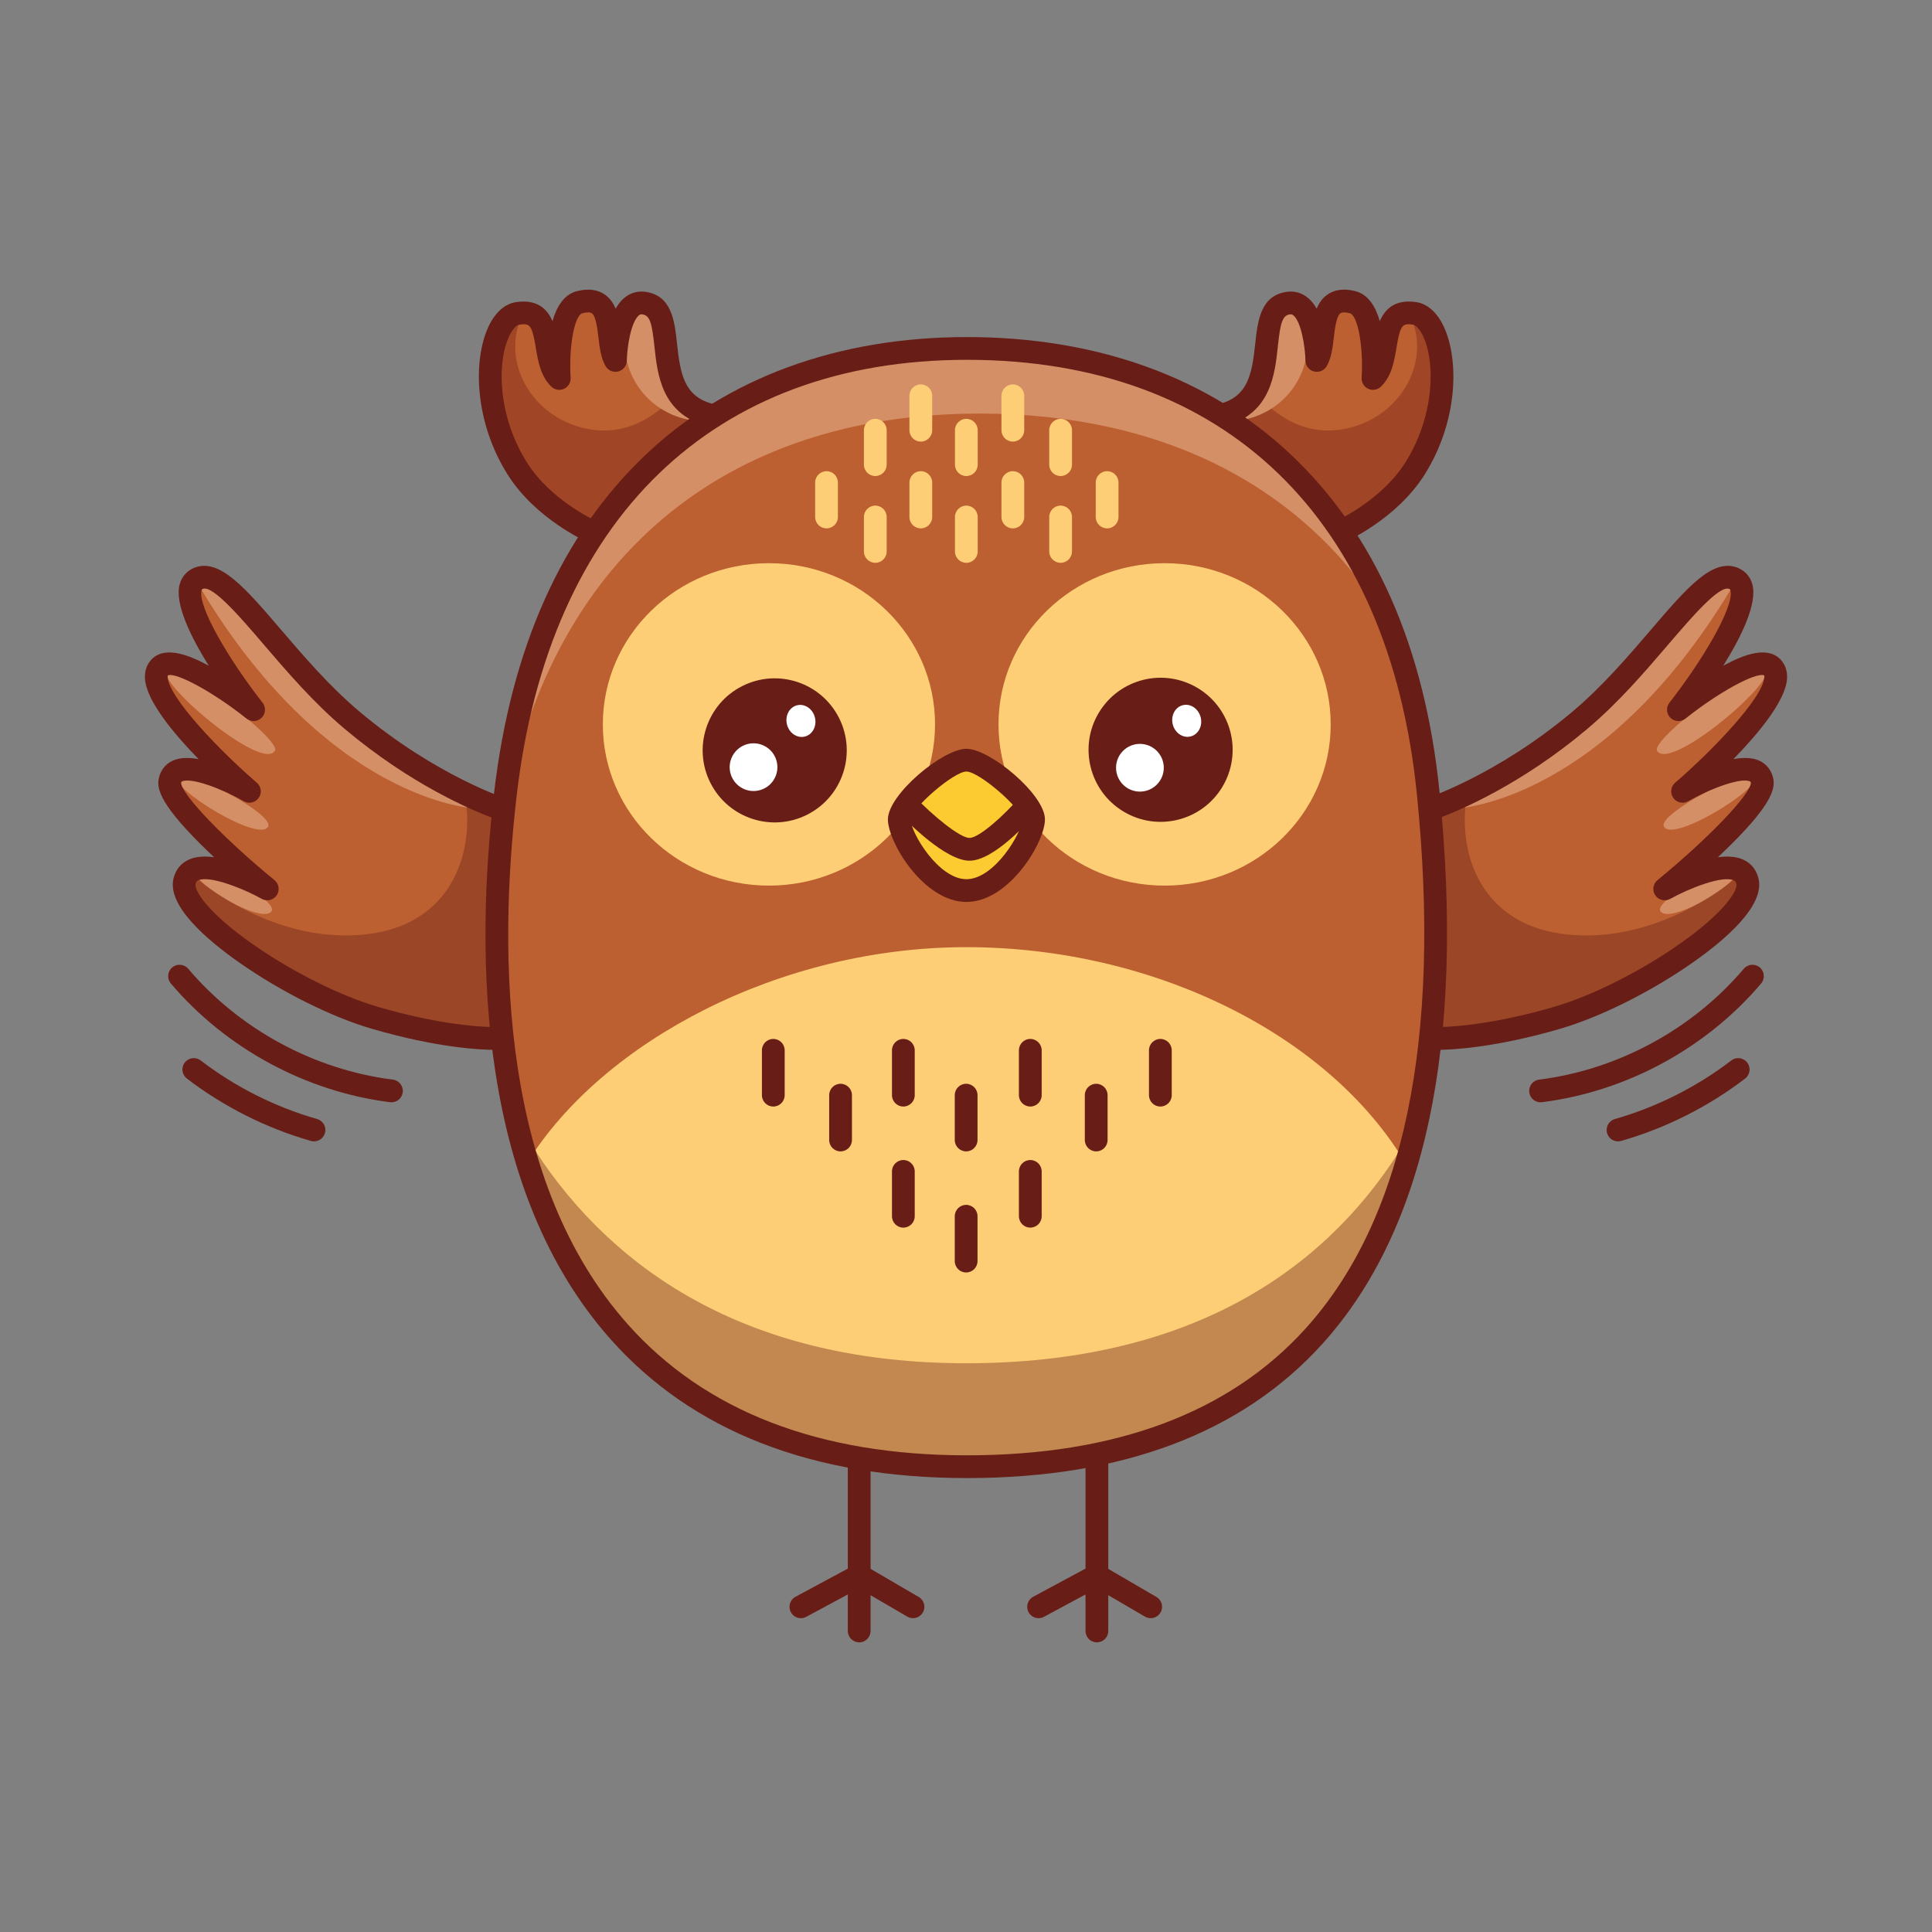 <svg id="Слой_2" height="512" viewBox="0 0 512 512" width="512" xmlns="http://www.w3.org/2000/svg"><rect x="0" y="0" width="512" height="512" fill="#808080" stroke="none"/><g><g><path d="m354.984 140.982s12.923-5.626 19.972-16.766c11.589-18.315 7.354-40.086-.081-41.165-10.275-1.491-5.59 12.07-11.015 17.248 0 0 1.156-18.573-5.424-20.218-9.863-2.466-6.584 10.645-9.462 15.441 0 0-.319-16.204-7.551-15.195-10.602 1.479.247 24.657-17.26 29.588z" fill="#bd6031"/></g><g><path d="m332.341 104.089c4.188 4.307 8.889 8 14.636 9.408 6.228 1.526 13.009.024 18.372-3.491 8.59-5.631 13.333-17.206 7.858-27.291 6.983 2.311 12.964 23.775 1.749 41.5-7.049 11.14-19.972 16.766-19.972 16.766l-30.82-31.067c4.029-1.135 6.545-3.243 8.177-5.825z" fill="#a04525"/></g><g><path d="m343.196 81.305c1.971 1.577 2.857 4.16 3.19 6.662.732 5.504-.845 11.279-4.274 15.646s-8.664 7.27-14.185 7.864c2.986-3.2 6.416-6.984 7.552-11.211.989-3.678.381-7.592.891-11.367.509-3.775 3.046-7.126 6.826-7.594z" fill="#d58f66"/></g><g><path d="m356.187 143.746-2.411-5.528c.121-.053 12.184-5.426 18.631-15.615 7.58-11.98 8.12-26.159 4.779-33.418-1.002-2.177-2.104-3.058-2.745-3.15-2.776-.402-3.35.011-4.357 6.089-.59 3.564-1.26 7.605-4.143 10.356-.898.856-2.228 1.076-3.353.553s-1.815-1.682-1.739-2.92c.507-8.262-1.022-16.576-3.146-17.107-1.162-.29-2.039-.288-2.466.006-1.082.746-1.473 4.03-1.758 6.427-.324 2.72-.659 5.532-1.92 7.634-.692 1.153-2.065 1.708-3.362 1.362-1.299-.346-2.212-1.51-2.238-2.855-.081-3.812-1.144-10.257-3.166-11.98-.313-.267-.561-.342-.954-.288-2.007.28-2.534 2.258-3.195 8.468-.797 7.478-1.887 17.719-13.663 21.036l-1.635-5.805c7.3-2.057 8.423-7.619 9.301-15.87.641-6.012 1.366-12.826 8.359-13.802 2.103-.295 4.075.285 5.702 1.673.88.751 1.613 1.71 2.224 2.79.613-1.495 1.509-2.811 2.882-3.758 1.927-1.329 4.401-1.629 7.353-.891 3.426.856 5.389 4.095 6.492 7.961 1.382-3.229 4.028-5.863 9.648-5.05 2.986.433 5.599 2.776 7.358 6.598 4.105 8.92 3.65 25.237-5.161 39.164-7.459 11.789-20.754 17.675-21.317 17.92z" fill="#681d17"/></g><g><path d="m157.088 140.982s-12.923-5.626-19.972-16.766c-11.589-18.315-7.354-40.086.081-41.165 10.275-1.491 5.59 12.07 11.015 17.248 0 0-1.156-18.573 5.424-20.218 9.863-2.466 6.584 10.645 9.462 15.441 0 0 .319-16.204 7.551-15.195 10.602 1.479-.247 24.657 17.26 29.588z" fill="#bd6031"/></g><g><path d="m179.73 104.089c-4.188 4.307-8.889 8-14.636 9.408-6.228 1.526-13.009.024-18.372-3.491-8.59-5.631-13.333-17.206-7.858-27.291-6.983 2.311-12.964 23.775-1.749 41.5 7.049 11.14 19.972 16.766 19.972 16.766l30.82-31.067c-4.028-1.135-6.544-3.243-8.177-5.825z" fill="#a04525"/></g><g><path d="m168.876 81.305c-1.971 1.577-2.857 4.16-3.19 6.662-.732 5.504.845 11.279 4.274 15.646s8.664 7.27 14.185 7.864c-2.986-3.2-6.416-6.984-7.552-11.211-.989-3.678-.381-7.592-.891-11.367s-3.046-7.126-6.826-7.594z" fill="#d58f66"/></g><g><g><path d="m378.219 214.705s19.417-6.103 40.498-23.855c19.353-16.298 32.657-40.637 40.588-37.614 9.896 3.772-14.514 34.84-14.514 34.84s21.792-16.105 24.981-11.116c4.977 7.787-23.871 32.752-23.871 32.752s19.417-11.095 21.08-2.748c1.286 6.456-25.817 28.608-25.817 28.608s19.842-11.075 21.935-2.004-28.913 29.915-50.543 36.195-33.782 5.413-33.782 5.413z" fill="#bd6031"/></g><g><path d="m467.845 177.284c-2.979-2.063-30.467 18.749-28.709 21.678 3.437 5.728 32.517-19.042 28.709-21.678z" fill="#d58f66"/></g><g><path d="m464.916 205.993c-2.407-2.708-25.159 9.668-24.022 12.89 1.757 4.98 26.365-10.254 24.022-12.89z" fill="#d58f66"/></g><g><path d="m460.228 230.601c-1.499-3.299-22.004 7.93-20.214 10.839 2.344 3.808 21.679-7.617 20.214-10.839z" fill="#d58f66"/></g><g><path d="m460.228 153.555c-7.932-3.024-22.157 20.997-41.511 37.295-10.256 8.637-26.06 16.363-33.485 20.124-1.465 1.465 1.172 3.222 1.172 3.222s39.549-1.758 73.824-60.641z" fill="#d58f66"/></g><g opacity=".4"><path d="m412.556 269.761c-21.631 6.28-33.782 5.413-33.782 5.413l-.555-60.47s10.222-5.191 10.796-5.394c-3.252 15.445 2.558 35.285 25.2 38.206 25.2 3.252 45.522-14.632 45.522-14.632 8.942 8.13-25.55 30.598-47.181 36.877z" fill="#681d17"/></g><g><path d="m380.496 278.233c-1.173 0-1.826-.042-1.937-.05-1.567-.112-2.787-1.409-2.801-2.98l-.555-60.47c-.012-1.327.845-2.506 2.111-2.904.309-.099 19.208-6.231 39.46-23.285 7.889-6.644 14.733-14.637 20.772-21.69 9.421-11.003 16.227-18.952 22.833-16.436 2.005.765 3.426 2.326 4 4.398 1.419 5.124-2.946 13.984-7.708 21.613 5.433-2.985 11.913-5.424 15.374-1.449.796.913 1.707 2.514 1.531 4.953-.416 5.787-7.47 14.329-14.185 21.228 2.543-.446 4.958-.433 6.832.421 1.957.892 3.276 2.593 3.714 4.792.557 2.797-.587 7.299-13.296 19.49-.461.442-.922.88-1.381 1.312 2.436-.328 4.76-.232 6.638.602 2.156.956 3.586 2.724 4.138 5.112 1.641 7.112-8.657 16.048-17.585 22.293-11.003 7.696-24.436 14.392-35.056 17.475-17.218 4.999-28.58 5.575-32.899 5.575zm.759-61.397.508 55.34c4.65-.128 14.999-.969 29.953-5.31 10.029-2.912 22.781-9.283 33.28-16.626 11.828-8.273 15.579-14.202 15.165-15.995-.152-.66-.421-.827-.706-.954-3.035-1.348-11.833 2.135-16.822 4.914-1.365.761-3.084.352-3.962-.939-.878-1.292-.624-3.041.585-4.029 13.261-10.84 24.552-22.596 24.752-25.757-.073-.312-.158-.351-.283-.409-2.364-1.078-10.35 1.85-16.328 5.26-1.35.769-3.062.389-3.958-.88s-.682-3.01.495-4.024c9.571-8.245 23.229-22.359 23.629-27.926.017-.23 0-.428-.041-.522-2.249-.907-12.309 4.612-20.844 11.45-1.195.958-2.918.868-4.007-.211-1.089-1.078-1.196-2.801-.25-4.005 8.675-11.046 17.315-25.575 16.148-29.787-.066-.237-.11-.286-.336-.372-2.639-1.009-10.104 7.714-16.104 14.722-6.188 7.227-13.203 15.42-21.468 22.38-17.486 14.725-33.707 21.562-39.406 23.68z" fill="#681d17"/></g><g><g><path d="m408.259 292.119c-1.497 0-2.796-1.115-2.988-2.639-.208-1.652.963-3.161 2.615-3.369 20.865-2.628 40.632-13.335 54.231-29.376 1.077-1.271 2.98-1.427 4.25-.35s1.427 2.98.35 4.25c-14.564 17.18-35.733 28.647-58.079 31.461-.126.015-.253.023-.379.023z" fill="#681d17"/></g><g><path d="m428.788 302.471c-1.313 0-2.52-.864-2.898-2.189-.457-1.601.472-3.27 2.073-3.727 11.056-3.153 21.723-8.519 30.845-15.517 1.321-1.013 3.214-.764 4.228.557s.764 3.214-.557 4.228c-9.719 7.456-21.082 13.173-32.862 16.532-.277.078-.555.116-.829.116z" fill="#681d17"/></g></g></g><g><g><path d="m133.78 214.705s-19.417-6.103-40.498-23.855c-19.353-16.298-32.657-40.637-40.588-37.614-9.896 3.772 14.514 34.84 14.514 34.84s-21.792-16.105-24.981-11.116c-4.977 7.787 23.871 32.752 23.871 32.752s-19.417-11.095-21.08-2.748c-1.286 6.456 25.817 28.608 25.817 28.608s-19.842-11.075-21.935-2.004 28.913 29.915 50.543 36.195c21.631 6.28 33.782 5.413 33.782 5.413z" fill="#bd6031"/></g><g><path d="m44.155 177.284c2.979-2.063 30.467 18.749 28.709 21.678-3.437 5.728-32.518-19.042-28.709-21.678z" fill="#d58f66"/></g><g><path d="m47.084 205.993c2.407-2.708 25.159 9.668 24.022 12.89-1.758 4.98-26.365-10.254-24.022-12.89z" fill="#d58f66"/></g><g><path d="m51.771 230.601c1.499-3.299 22.004 7.93 20.214 10.839-2.344 3.808-21.678-7.617-20.214-10.839z" fill="#d58f66"/></g><g><path d="m51.771 153.555c7.932-3.024 22.157 20.997 41.511 37.295 10.256 8.637 26.06 16.363 33.485 20.124 1.465 1.465-1.172 3.222-1.172 3.222s-39.548-1.758-73.824-60.641z" fill="#d58f66"/></g><g opacity=".4"><path d="m99.443 269.761c21.631 6.28 33.782 5.413 33.782 5.413l.555-60.47s-10.222-5.191-10.796-5.394c3.252 15.445-2.558 35.285-25.2 38.206-25.2 3.252-45.522-14.632-45.522-14.632-8.941 8.13 25.551 30.598 47.181 36.877z" fill="#681d17"/></g><g><path d="m131.504 278.233c-4.318 0-15.679-.576-32.901-5.575-10.62-3.083-24.052-9.779-35.056-17.475-8.928-6.245-19.226-15.181-17.585-22.293.551-2.388 1.982-4.155 4.137-5.112 1.878-.833 4.202-.93 6.638-.602-.459-.432-.92-.869-1.38-1.312-12.71-12.191-13.854-16.693-13.296-19.49.438-2.199 1.757-3.9 3.714-4.792 1.873-.854 4.288-.867 6.832-.421-6.715-6.899-13.769-15.44-14.185-21.228-.175-2.439.736-4.04 1.531-4.953 3.459-3.975 9.94-1.537 15.374 1.449-4.762-7.63-9.127-16.49-7.707-21.613.574-2.071 1.994-3.633 4-4.398 6.605-2.517 13.412 5.432 22.833 16.435 6.039 7.053 12.883 15.046 20.773 21.69 20.383 17.165 39.271 23.226 39.46 23.285 1.266.398 2.124 1.577 2.111 2.904l-.555 60.47c-.014 1.571-1.234 2.869-2.801 2.98-.111.008-.765.051-1.937.051zm-77.197-45.242c-.7 0-1.299.093-1.763.3-.285.127-.553.294-.706.954-.414 1.793 3.337 7.722 15.165 15.995 10.499 7.343 23.251 13.714 33.28 16.626 14.952 4.341 25.3 5.181 29.953 5.31l.508-55.339c-5.699-2.118-21.92-8.955-39.406-23.68-8.266-6.961-15.28-15.153-21.469-22.381-5.999-7.006-13.461-15.732-16.103-14.722-.226.086-.27.135-.336.373-1.169 4.217 7.472 18.745 16.147 29.786.946 1.204.839 2.927-.249 4.005s-2.812 1.169-4.007.212c-8.538-6.836-18.592-12.354-20.844-11.45-.041.094-.057.292-.041.522.4 5.567 14.058 19.682 23.629 27.926 1.177 1.014 1.391 2.755.495 4.024-.896 1.268-2.609 1.648-3.958.88-5.978-3.41-13.964-6.338-16.328-5.26-.125.057-.211.096-.283.409.199 3.163 11.491 14.919 24.752 25.757 1.21.989 1.463 2.737.586 4.029s-2.597 1.7-3.963.94c-4.225-2.356-11.183-5.216-15.059-5.216z" fill="#681d17"/></g><g><g><path d="m103.74 292.119c-.126 0-.253-.008-.38-.024-22.346-2.814-43.514-14.281-58.079-31.461-1.077-1.27-.92-3.173.35-4.25s3.173-.92 4.25.35c13.6 16.042 33.366 26.749 54.231 29.376 1.652.208 2.823 1.716 2.615 3.369-.19 1.526-1.489 2.64-2.987 2.64z" fill="#681d17"/></g><g><path d="m83.212 302.471c-.274 0-.552-.038-.828-.116-11.779-3.359-23.143-9.076-32.863-16.532-1.321-1.014-1.571-2.907-.557-4.228s2.907-1.57 4.228-.557c9.123 6.999 19.789 12.364 30.845 15.517 1.602.457 2.53 2.125 2.073 3.727-.378 1.325-1.585 2.189-2.898 2.189z" fill="#681d17"/></g></g></g><g><g><g><path d="m227.694 435.239c-1.665 0-3.016-1.35-3.016-3.016v-44.437c0-1.665 1.35-3.016 3.016-3.016 1.665 0 3.016 1.35 3.016 3.016v44.437c-.001 1.666-1.351 3.016-3.016 3.016z" fill="#681d17"/></g><g><path d="m212.246 428.835c-1.074 0-2.113-.575-2.658-1.587-.79-1.467-.241-3.295 1.225-4.085l15.451-8.32c.925-.498 2.042-.479 2.949.05l14.262 8.32c1.439.839 1.924 2.686 1.085 4.124-.839 1.439-2.685 1.925-4.124 1.085l-12.802-7.468-13.962 7.518c-.454.247-.944.363-1.426.363z" fill="#681d17"/></g></g><g><g><path d="m290.686 435.239c-1.665 0-3.016-1.35-3.016-3.016v-44.437c0-1.665 1.35-3.016 3.016-3.016 1.665 0 3.016 1.35 3.016 3.016v44.437c-.001 1.666-1.351 3.016-3.016 3.016z" fill="#681d17"/></g><g><path d="m275.237 428.835c-1.074 0-2.113-.575-2.658-1.587-.79-1.467-.241-3.295 1.225-4.085l15.451-8.32c.925-.498 2.042-.479 2.949.05l14.262 8.32c1.439.839 1.924 2.686 1.085 4.124s-2.685 1.924-4.124 1.085l-12.801-7.468-13.962 7.518c-.454.247-.944.363-1.427.363z" fill="#681d17"/></g></g></g><g><path d="m378.493 210.195c9.332 92.583-11.928 178.495-122.264 178.495-107.353 0-133.136-86.08-122.264-178.495 8.946-76.042 54.739-117.855 122.264-117.855s114.511 40.939 122.264 117.855z" fill="#bd6031"/></g><g><path d="m259.635 109.6c48.382 0 86.679 19.22 108.609 56.058-18.646-48.075-58.997-73.318-112.015-73.318-67.524 0-113.318 41.813-122.264 117.855-.323 2.747-.612 5.488-.869 8.222 11.941-70.307 58.772-108.817 126.539-108.817z" fill="#d58f66"/></g><g><ellipse cx="203.776" cy="191.974" fill="#fdce76" rx="44.019" ry="42.724"/></g><g><ellipse cx="308.631" cy="191.974" fill="#fdce76" rx="44.019" ry="42.724"/></g><g><path d="m155.884 143.746c-.562-.245-13.858-6.132-21.316-17.919-8.812-13.927-9.267-30.243-5.162-39.164 1.758-3.821 4.371-6.164 7.358-6.598 5.623-.815 8.267 1.821 9.648 5.049 1.103-3.866 3.066-7.104 6.492-7.961 2.951-.738 5.424-.438 7.353.891 1.373.947 2.269 2.263 2.882 3.758.611-1.08 1.344-2.04 2.224-2.79 1.627-1.388 3.599-1.966 5.702-1.673 6.993.975 7.718 7.79 8.359 13.802.879 8.251 2.001 13.813 9.302 15.87l-1.635 5.805c-11.776-3.317-12.867-13.558-13.664-21.036-.661-6.21-1.188-8.188-3.195-8.468-.392-.053-.641.021-.955.289-2.032 1.733-3.089 8.172-3.164 11.979-.027 1.344-.939 2.509-2.238 2.855-1.3.349-2.671-.209-3.362-1.362-1.261-2.102-1.596-4.914-1.92-7.634-.286-2.398-.677-5.682-1.758-6.427-.427-.294-1.302-.297-2.466-.006-2.132.533-3.66 8.846-3.146 17.106.077 1.239-.613 2.398-1.738 2.922-1.125.523-2.457.304-3.354-.553-2.883-2.752-3.552-6.792-4.143-10.356-1.008-6.078-1.584-6.491-4.357-6.089-.64.093-1.743.974-2.745 3.151-3.341 7.259-2.801 21.438 4.779 33.418 6.478 10.239 18.506 15.561 18.627 15.614z" fill="#681d17"/></g><g><path d="m256.066 251.007c-49.39 0-96.279 24.959-116.275 56.992 14.472 47.398 49.68 80.69 116.438 80.69 68.384 0 102.542-33.007 116.417-80.144-20.319-34.361-66.976-57.538-116.58-57.538z" fill="#fdce76"/></g><g><g><ellipse cx="205.183" cy="198.844" fill="#681d17" rx="19.082" ry="19.082" transform="matrix(.893 -.451 .451 .893 -67.601 113.827)"/></g><g><ellipse cx="199.704" cy="203.325" fill="#fff" rx="6.323" ry="6.323" transform="matrix(.541 -.841 .841 .541 -79.342 261.259)"/></g><g><ellipse cx="212.222" cy="191.126" fill="#fff" rx="3.817" ry="4.269" transform="matrix(.971 -.239 .239 .971 -39.492 56.191)"/></g></g><g><g><ellipse cx="307.424" cy="198.844" fill="#681d17" rx="19.082" ry="19.082" transform="matrix(.518 -.856 .856 .518 -21.885 358.857)"/></g><g><ellipse cx="301.945" cy="203.325" fill="#fff" rx="6.323" ry="6.323" transform="matrix(.729 -.685 .685 .729 -57.306 262.07)"/></g><g><ellipse cx="314.464" cy="191.126" fill="#fff" rx="3.817" ry="4.269" transform="matrix(.971 -.239 .239 .971 -36.535 80.598)"/></g></g><g><path d="m256.229 391.705c-40.939 0-72.698-12.371-94.395-36.77-34.988-39.346-36.095-100.619-30.863-145.092 4.499-38.245 17.985-68.283 40.083-89.277 21.512-20.438 50.965-31.241 85.176-31.241 34.46 0 64.063 10.685 85.609 30.901 22.438 21.051 35.779 51.22 39.655 89.667 6.734 66.813-3.721 116.029-31.076 146.28-21.321 23.577-53.011 35.532-94.189 35.532zm0-296.35c-67.185 0-110.656 41.986-119.269 115.192-5.088 43.247-4.121 102.706 29.38 140.379 20.503 23.057 50.746 34.747 89.889 34.747 39.401 0 69.586-11.287 89.715-33.547 26.163-28.933 36.105-76.584 29.548-141.63-7.375-73.173-50.845-115.141-119.263-115.141z" fill="#681d17"/></g><g opacity=".4"><path d="m370.665 305.358c-20.664 32.388-56.599 55.919-114.665 55.919-56.699 0-92.98-23.772-114.179-56.368-.703 1.022-1.382 2.052-2.03 3.09 9.148 29.96 26.585 54.279 55.034 68.122 17.039 5.969 37.29 11.384 61.175 11.384 25.178 0 46.194-5.57 63.609-11.823 27.829-13.825 44.381-37.73 53.037-67.137-.635-1.072-1.295-2.135-1.981-3.187z" fill="#681d17"/></g><g><g><g><g><g><g><path d="m204.931 293.244c-1.665 0-3.016-1.35-3.016-3.016v-11.885c0-1.665 1.35-3.016 3.016-3.016 1.665 0 3.016 1.35 3.016 3.016v11.885c-.001 1.666-1.351 3.016-3.016 3.016z" fill="#681d17"/></g><g><path d="m239.397 293.244c-1.665 0-3.016-1.35-3.016-3.016v-11.885c0-1.665 1.35-3.016 3.016-3.016 1.665 0 3.016 1.35 3.016 3.016v11.885c0 1.666-1.35 3.016-3.016 3.016z" fill="#681d17"/></g></g><g><g><path d="m273.039 293.244c-1.665 0-3.016-1.35-3.016-3.016v-11.885c0-1.665 1.35-3.016 3.016-3.016 1.665 0 3.016 1.35 3.016 3.016v11.885c0 1.666-1.35 3.016-3.016 3.016z" fill="#681d17"/></g><g><path d="m307.506 293.244c-1.665 0-3.016-1.35-3.016-3.016v-11.885c0-1.665 1.35-3.016 3.016-3.016 1.665 0 3.016 1.35 3.016 3.016v11.885c0 1.666-1.35 3.016-3.016 3.016z" fill="#681d17"/></g></g><g><path d="m222.758 305.129c-1.665 0-3.016-1.35-3.016-3.016v-11.885c0-1.665 1.35-3.016 3.016-3.016 1.665 0 3.016 1.35 3.016 3.016v11.885c0 1.666-1.35 3.016-3.016 3.016z" fill="#681d17"/></g><g><path d="m256.037 305.129c-1.665 0-3.016-1.35-3.016-3.016v-11.885c0-1.665 1.35-3.016 3.016-3.016s3.016 1.35 3.016 3.016v11.885c0 1.666-1.351 3.016-3.016 3.016z" fill="#681d17"/></g><g><path d="m290.504 305.129c-1.665 0-3.016-1.35-3.016-3.016v-11.885c0-1.665 1.35-3.016 3.016-3.016s3.016 1.35 3.016 3.016v11.885c-.001 1.666-1.351 3.016-3.016 3.016z" fill="#681d17"/></g></g></g><g><g><g><g><path d="m239.397 325.334c-1.665 0-3.016-1.35-3.016-3.016v-11.885c0-1.665 1.35-3.016 3.016-3.016 1.665 0 3.016 1.35 3.016 3.016v11.885c0 1.666-1.35 3.016-3.016 3.016z" fill="#681d17"/></g></g><g><g><path d="m273.039 325.334c-1.665 0-3.016-1.35-3.016-3.016v-11.885c0-1.665 1.35-3.016 3.016-3.016 1.665 0 3.016 1.35 3.016 3.016v11.885c0 1.666-1.35 3.016-3.016 3.016z" fill="#681d17"/></g></g><g><path d="m256.037 337.22c-1.665 0-3.016-1.35-3.016-3.016v-11.885c0-1.665 1.35-3.016 3.016-3.016s3.016 1.35 3.016 3.016v11.885c0 1.665-1.351 3.016-3.016 3.016z" fill="#681d17"/></g></g></g></g></g><g><g><g><g><g><g><g><path d="m244.025 117.028c-1.665 0-3.016-1.35-3.016-3.016v-9.127c0-1.665 1.35-3.016 3.016-3.016s3.016 1.35 3.016 3.016v9.127c-.001 1.666-1.351 3.016-3.016 3.016z" fill="#fdce76"/></g></g><g><g><path d="m268.412 117.028c-1.665 0-3.016-1.35-3.016-3.016v-9.127c0-1.665 1.35-3.016 3.016-3.016s3.016 1.35 3.016 3.016v9.127c0 1.666-1.35 3.016-3.016 3.016z" fill="#fdce76"/></g></g><g><path d="m231.962 126.155c-1.665 0-3.016-1.35-3.016-3.016v-9.127c0-1.665 1.35-3.016 3.016-3.016 1.665 0 3.016 1.35 3.016 3.016v9.127c0 1.666-1.351 3.016-3.016 3.016z" fill="#fdce76"/></g><g><path d="m256.087 126.155c-1.665 0-3.016-1.35-3.016-3.016v-9.127c0-1.665 1.35-3.016 3.016-3.016 1.665 0 3.016 1.35 3.016 3.016v9.127c-.001 1.666-1.351 3.016-3.016 3.016z" fill="#fdce76"/></g><g><path d="m281.073 126.155c-1.665 0-3.016-1.35-3.016-3.016v-9.127c0-1.665 1.35-3.016 3.016-3.016s3.016 1.35 3.016 3.016v9.127c0 1.666-1.351 3.016-3.016 3.016z" fill="#fdce76"/></g></g></g></g><g><g><g><g><g><path d="m219.038 140.026c-1.665 0-3.016-1.35-3.016-3.016v-9.127c0-1.665 1.35-3.016 3.016-3.016 1.665 0 3.016 1.35 3.016 3.016v9.127c0 1.666-1.35 3.016-3.016 3.016z" fill="#fdce76"/></g><g><path d="m244.025 140.026c-1.665 0-3.016-1.35-3.016-3.016v-9.127c0-1.665 1.35-3.016 3.016-3.016s3.016 1.35 3.016 3.016v9.127c-.001 1.666-1.351 3.016-3.016 3.016z" fill="#fdce76"/></g></g><g><g><path d="m268.412 140.026c-1.665 0-3.016-1.35-3.016-3.016v-9.127c0-1.665 1.35-3.016 3.016-3.016s3.016 1.35 3.016 3.016v9.127c0 1.666-1.35 3.016-3.016 3.016z" fill="#fdce76"/></g><g><path d="m293.399 140.026c-1.665 0-3.016-1.35-3.016-3.016v-9.127c0-1.665 1.35-3.016 3.016-3.016s3.016 1.35 3.016 3.016v9.127c-.001 1.666-1.351 3.016-3.016 3.016z" fill="#fdce76"/></g></g><g><path d="m231.962 149.153c-1.665 0-3.016-1.35-3.016-3.016v-9.127c0-1.665 1.35-3.016 3.016-3.016 1.665 0 3.016 1.35 3.016 3.016v9.127c0 1.666-1.351 3.016-3.016 3.016z" fill="#fdce76"/></g><g><path d="m256.087 149.153c-1.665 0-3.016-1.35-3.016-3.016v-9.127c0-1.665 1.35-3.016 3.016-3.016 1.665 0 3.016 1.35 3.016 3.016v9.127c-.001 1.666-1.351 3.016-3.016 3.016z" fill="#fdce76"/></g><g><path d="m281.073 149.153c-1.665 0-3.016-1.35-3.016-3.016v-9.127c0-1.665 1.35-3.016 3.016-3.016s3.016 1.35 3.016 3.016v9.127c0 1.666-1.351 3.016-3.016 3.016z" fill="#fdce76"/></g></g></g></g></g></g><g><g><path d="m256.112 201.448c-4.713 0-17.794 10.997-17.794 15.711 0 4.713 8.368 18.853 17.794 18.853s17.794-14.139 17.794-18.853-13.081-15.711-17.794-15.711z" fill="#fccb32"/></g><g><path d="m256.112 239.027c-11.358 0-20.81-15.878-20.81-21.868 0-6.633 14.591-18.726 20.81-18.726s20.81 12.093 20.81 18.726c0 5.99-9.452 21.868-20.81 21.868zm0-34.563c-3.317 0-14.505 9.627-14.779 12.717.001 3.422 7.335 15.815 14.779 15.815s14.779-12.393 14.779-15.837c-.274-3.069-11.462-12.695-14.779-12.695z" fill="#681d17"/></g><g><path d="m256.93 228.093c-6.309 0-16.317-10.083-19.234-13.173l4.385-4.14c5.148 5.449 12.343 11.283 14.849 11.283 2.452 0 9.042-5.777 13.659-11.172l4.584 3.919c-2.664 3.115-11.852 13.283-18.243 13.283z" fill="#681d17"/></g></g></g></svg>